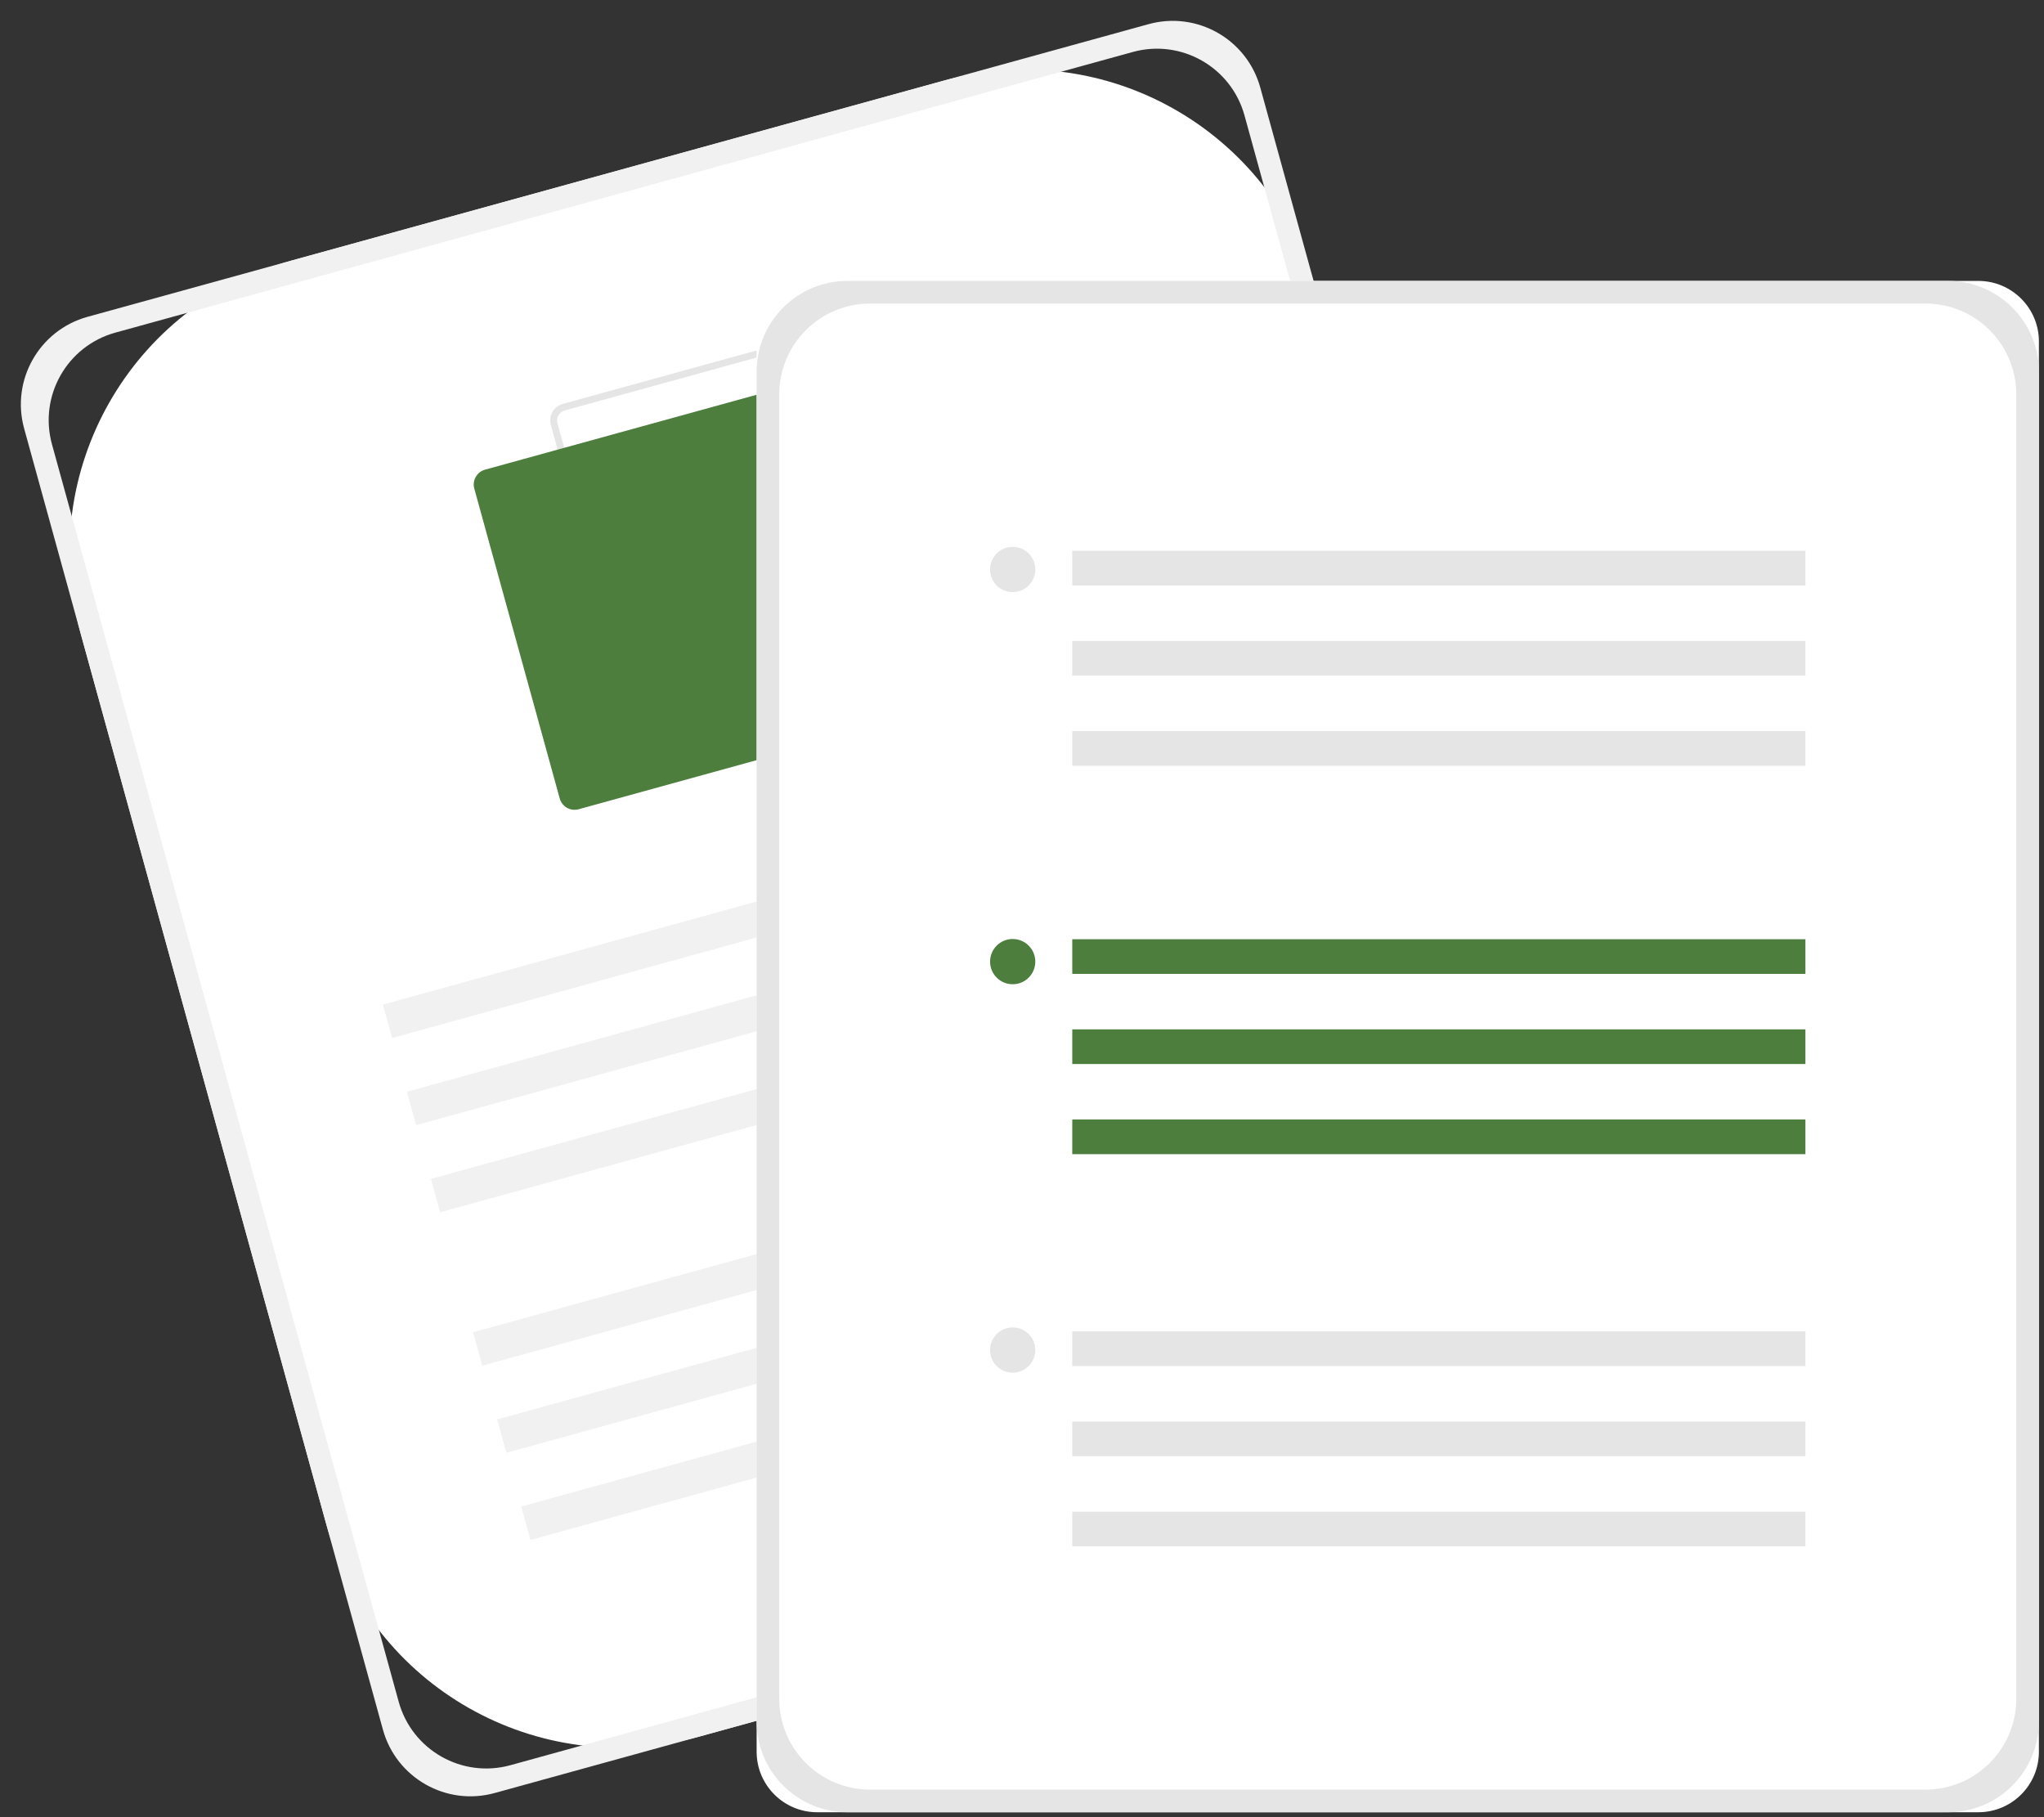 <svg width="135" height="120" viewBox="0 0 135 120" fill="none" xmlns="http://www.w3.org/2000/svg">
<rect x="0" y="0" width="135" height="120" fill="#333333" stroke="none"/>
<path d="M103.211 78.204C106.147 88.852 99.896 99.865 89.248 102.801L46.165 114.683C35.517 117.619 24.504 111.368 21.567 100.72L5.317 41.796C2.381 31.148 8.632 20.136 19.28 17.199L62.363 5.317C73.011 2.381 84.024 8.632 86.96 19.28L103.211 78.204Z" fill="white"/>
<path d="M106.933 91.7C107.814 94.894 105.938 98.198 102.744 99.079L32.669 118.405C29.474 119.286 26.171 117.41 25.29 114.216L1.595 28.3C0.714 25.106 2.59 21.802 5.784 20.921L75.859 1.595C79.054 0.714 82.357 2.59 83.238 5.784L106.933 91.7ZM26.333 112.378C27.214 115.573 30.517 117.448 33.712 116.567L100.906 98.036C104.101 97.155 105.976 93.851 105.095 90.657L82.195 7.622C81.314 4.427 78.01 2.552 74.816 3.433L7.622 21.964C4.427 22.845 2.552 26.149 3.433 29.343L26.333 112.378Z" fill="#F1F1F1"/>
<path d="M63.879 43.671L43.413 49.315C43.124 49.395 42.816 49.356 42.556 49.208C42.295 49.06 42.104 48.815 42.024 48.527L36.38 28.061C36.301 27.773 36.339 27.465 36.487 27.204C36.635 26.944 36.88 26.753 37.169 26.673L57.634 21.029C57.923 20.949 58.231 20.988 58.491 21.136C58.752 21.283 58.943 21.529 59.023 21.817L64.667 42.282C64.746 42.571 64.708 42.88 64.56 43.14C64.412 43.4 64.167 43.591 63.879 43.671ZM37.289 27.108C37.115 27.156 36.968 27.271 36.88 27.427C36.791 27.583 36.768 27.768 36.816 27.941L42.46 48.407C42.508 48.58 42.622 48.727 42.779 48.816C42.935 48.904 43.12 48.927 43.293 48.88L63.758 43.236C63.931 43.188 64.079 43.073 64.167 42.917C64.256 42.761 64.279 42.576 64.231 42.403L58.587 21.937C58.539 21.764 58.425 21.617 58.269 21.528C58.112 21.44 57.927 21.416 57.754 21.464L37.289 27.108Z" fill="#E5E5E5"/>
<path d="M58.685 47.796L38.219 53.44C37.96 53.512 37.682 53.477 37.448 53.344C37.213 53.211 37.041 52.99 36.969 52.731L31.325 32.265C31.254 32.005 31.289 31.728 31.422 31.494C31.555 31.259 31.775 31.087 32.035 31.015L52.5 25.371C52.76 25.3 53.038 25.335 53.272 25.468C53.506 25.601 53.678 25.821 53.75 26.081L59.394 46.546C59.466 46.806 59.431 47.084 59.298 47.318C59.165 47.552 58.944 47.724 58.685 47.796Z" fill="#4D7E3E"/>
<path d="M82.4 50.59L25.289 66.341L25.898 68.547L83.009 52.797L82.4 50.59Z" fill="#F1F1F1"/>
<path d="M83.986 56.345L26.875 72.095L27.484 74.302L84.595 58.551L83.986 56.345Z" fill="#F1F1F1"/>
<path d="M85.572 62.099L28.461 77.849L29.07 80.056L86.181 64.306L85.572 62.099Z" fill="#F1F1F1"/>
<path d="M88.357 72.226L31.246 87.977L31.855 90.183L88.966 74.433L88.357 72.226Z" fill="#F1F1F1"/>
<path d="M89.947 77.981L32.836 93.731L33.445 95.938L90.556 80.188L89.947 77.981Z" fill="#F1F1F1"/>
<path d="M91.541 83.734L34.43 99.485L35.038 101.692L92.149 85.941L91.541 83.734Z" fill="#F1F1F1"/>
<path d="M134.664 115.674C134.664 117.884 132.873 119.674 130.664 119.674H53.973C51.764 119.674 49.973 117.884 49.973 115.674V22.551C49.973 20.342 51.764 18.551 53.973 18.551H130.664C132.873 18.551 134.664 20.342 134.664 22.551V115.674Z" fill="white"/>
<path d="M134.664 113.674C134.664 116.988 131.978 119.674 128.664 119.674H55.973C52.659 119.674 49.973 116.988 49.973 113.674V24.551C49.973 21.238 52.659 18.551 55.973 18.551H128.664C131.978 18.551 134.664 21.238 134.664 24.551V113.674ZM51.467 112.18C51.467 115.494 54.153 118.18 57.467 118.18H127.17C130.483 118.18 133.17 115.494 133.17 112.18V26.045C133.17 22.732 130.483 20.045 127.17 20.045H57.467C54.153 20.045 51.467 22.732 51.467 26.045V112.18Z" fill="#E5E5E5"/>
<path d="M119.242 62.023H70.82V64.312H119.242V62.023Z" fill="#4D7E3E"/>
<path d="M119.242 67.975H70.82V70.264H119.242V67.975Z" fill="#4D7E3E"/>
<path d="M119.242 73.927H70.82V76.217H119.242V73.927Z" fill="#4D7E3E"/>
<path d="M66.885 64.996C67.71 64.996 68.379 64.328 68.379 63.502C68.379 62.677 67.71 62.008 66.885 62.008C66.06 62.008 65.391 62.677 65.391 63.502C65.391 64.328 66.06 64.996 66.885 64.996Z" fill="#4D7E3E"/>
<path d="M119.242 36.374H70.82V38.664H119.242V36.374Z" fill="#E5E5E5"/>
<path d="M119.242 42.326H70.82V44.616H119.242V42.326Z" fill="#E5E5E5"/>
<path d="M119.242 48.279H70.82V50.568H119.242V48.279Z" fill="#E5E5E5"/>
<path d="M66.885 39.099C67.71 39.099 68.379 38.431 68.379 37.605C68.379 36.78 67.71 36.111 66.885 36.111C66.06 36.111 65.391 36.78 65.391 37.605C65.391 38.431 66.06 39.099 66.885 39.099Z" fill="#E5E5E5"/>
<path d="M119.242 87.92H70.82V90.21H119.242V87.92Z" fill="#E5E5E5"/>
<path d="M119.242 93.872H70.82V96.162H119.242V93.872Z" fill="#E5E5E5"/>
<path d="M119.242 99.825H70.82V102.114H119.242V99.825Z" fill="#E5E5E5"/>
<path d="M66.885 90.646C67.71 90.646 68.379 89.977 68.379 89.152C68.379 88.326 67.71 87.657 66.885 87.657C66.06 87.657 65.391 88.326 65.391 89.152C65.391 89.977 66.06 90.646 66.885 90.646Z" fill="#E5E5E5"/>
</svg>
